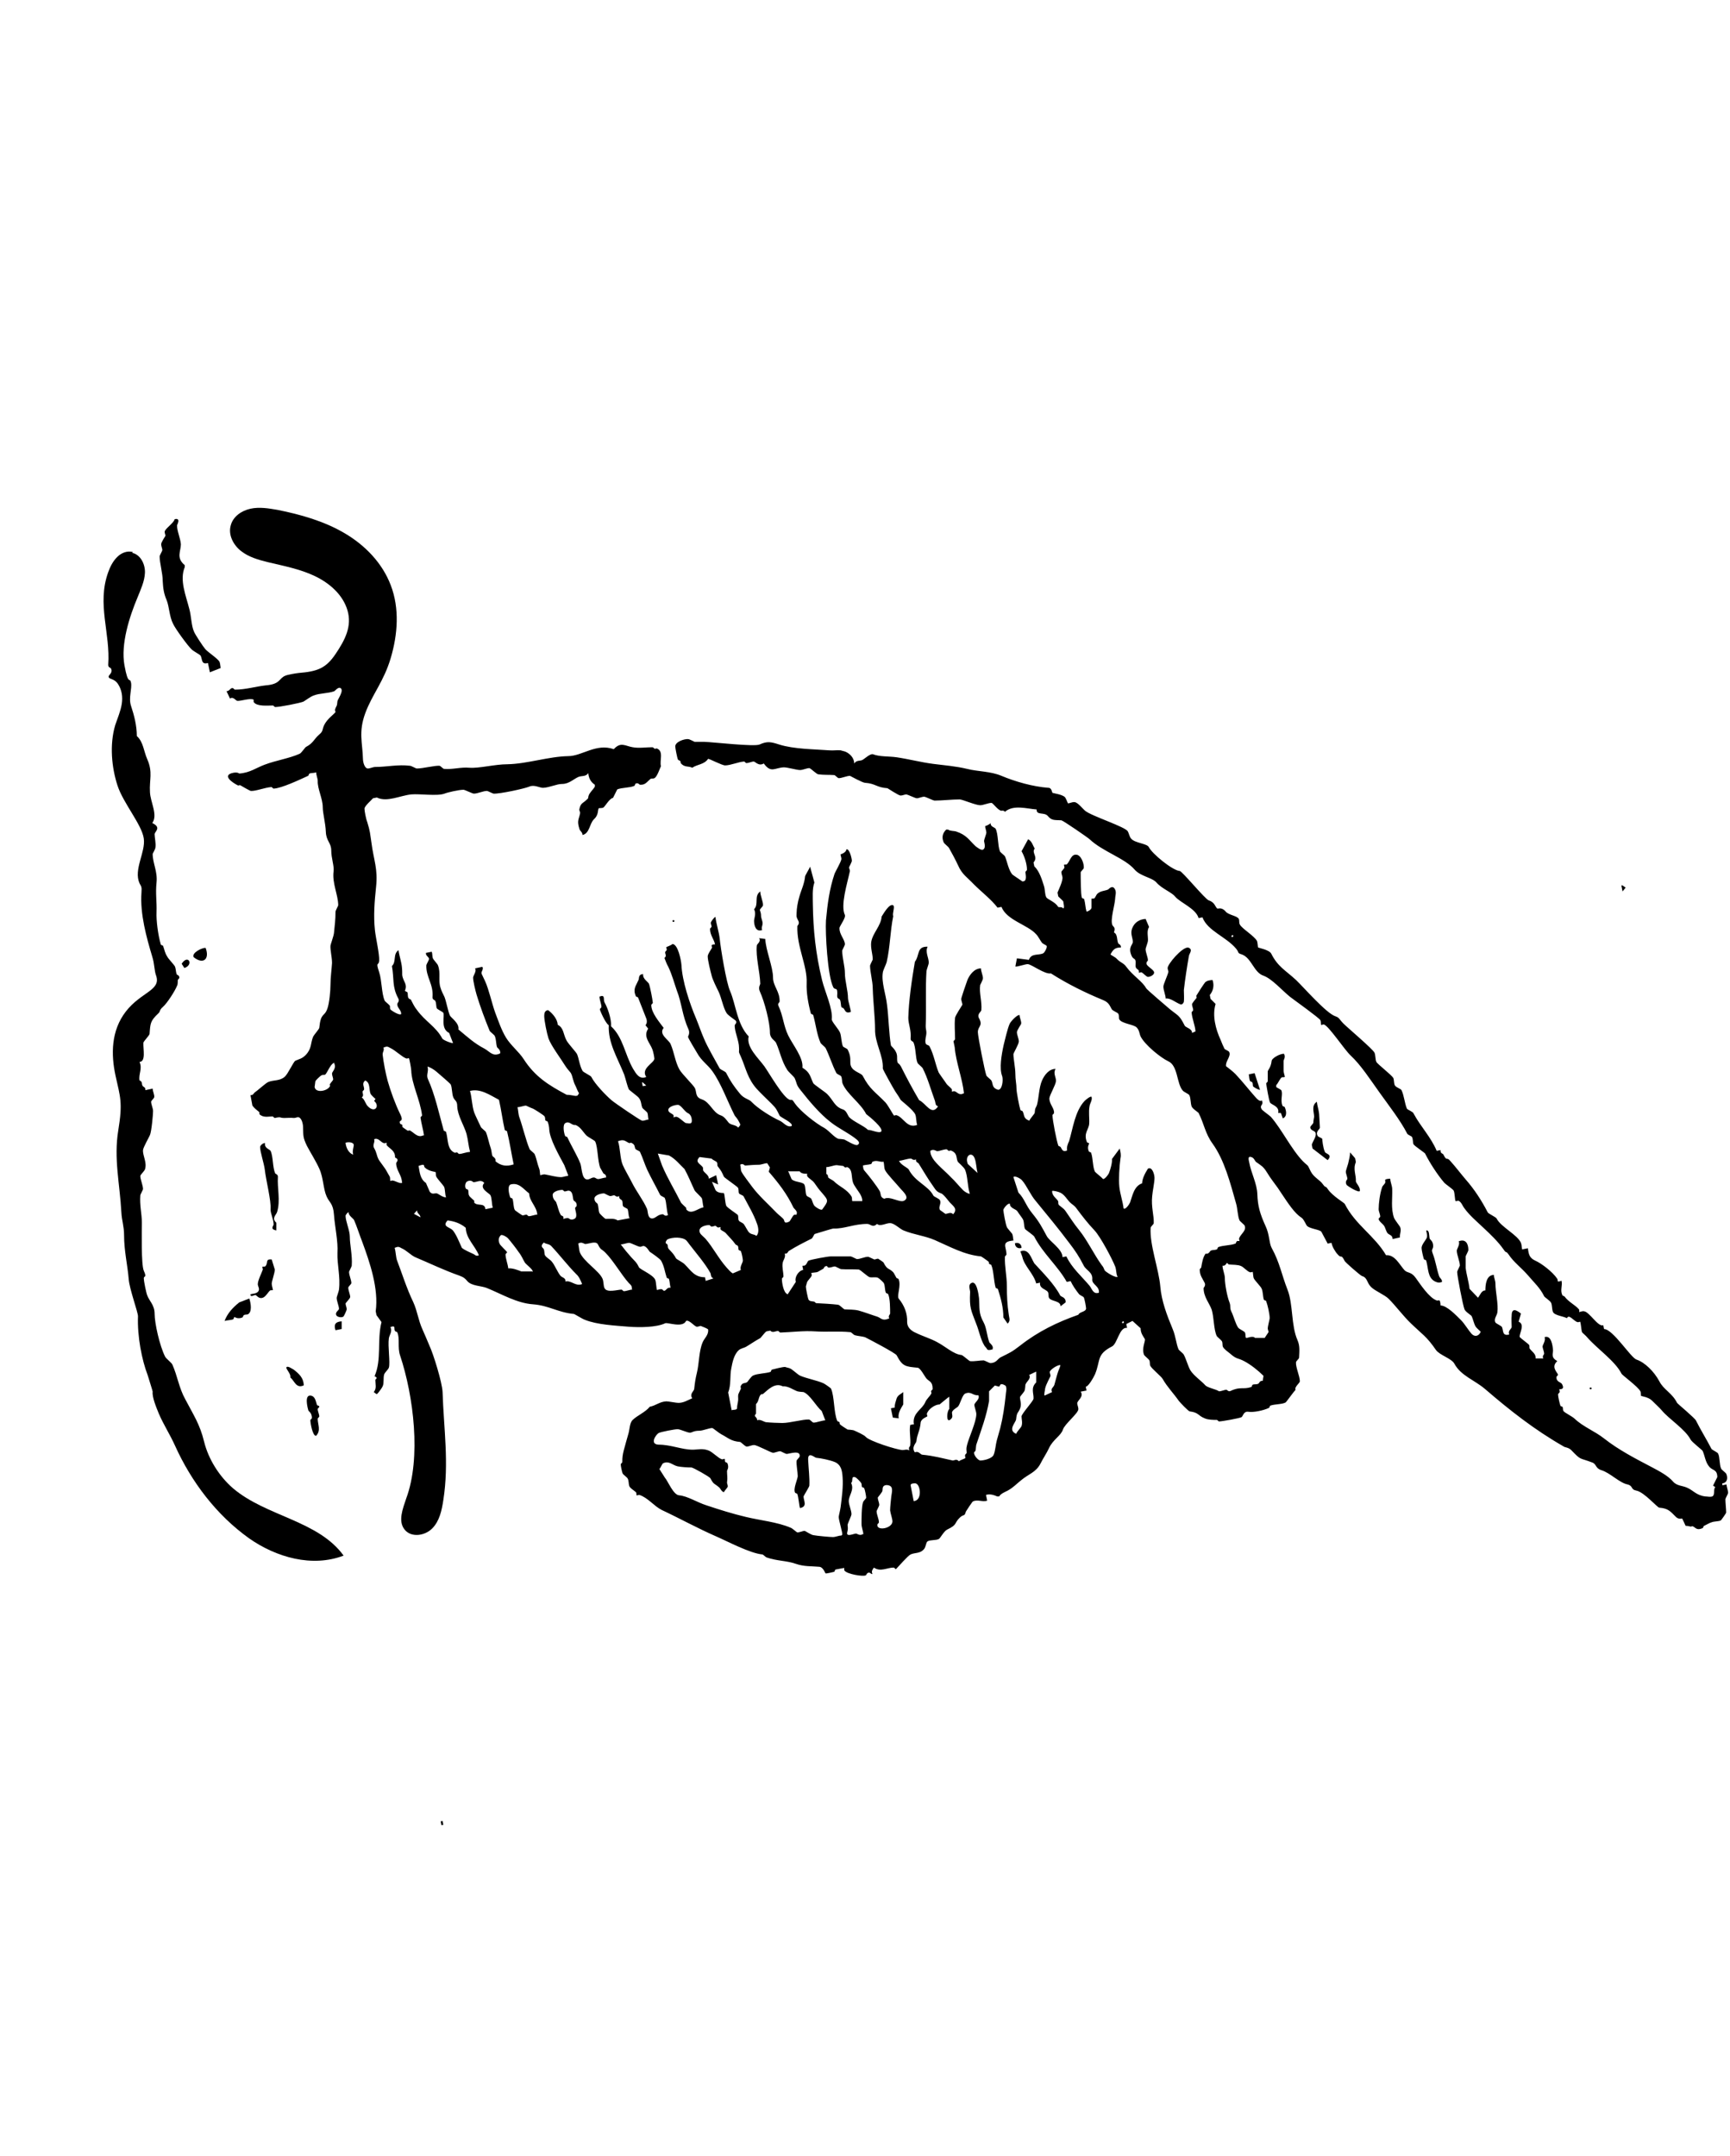 <?xml version="1.0" encoding="UTF-8"?>
<svg id="Layer_2" xmlns="http://www.w3.org/2000/svg" version="1.1" viewBox="0 0 447.6 557.7">
  <!-- Generator: Adobe Illustrator 29.2.1, SVG Export Plug-In . SVG Version: 2.1.0 Build 116)  -->
  <g id="Layer_2-2">
    <g id="zYxrlZ.tif">
      <g>
        <path d="M246.7,269.4c0-.2.4-.4.4-.6,0-2-.2-3.6,0-5.5,0-.5,1.8-3.2,1.9-3.4,0-.4-.3-1-.3-1.5,0-.3,1.4-4.4,1.6-4.9.6-1.4,1.8-3,3.5-3,0,.9.6,1.9.5,2.7,0,.2-.6,1.4-.7,1.6-.3,2,.5,4.3.3,6.5,0,.4-1.2,1-.6,2.1,1.1,2-.3,2-.3,3.6,0,1.1,1.8,10.2,2.2,11.2,0,.2,1.2,1.1,1.3,1.3.5,1,.1,1.9,1.7,2.4,1.1.1,1.4-2.5,1.1-3.5-.8-2-.2-5.5.4-8.2.3-1.2,1-4.2,1.5-5.3.2-.6,2.1-2.6,2.6-2.3,0,.7.5,1.6.4,2.2,0,.2-1.1,1.7-1.1,2.2,0,.7.5,1.7.5,2.4s-1.4,3-1.4,3.3c0,1.2.5,3.6.5,5,0,1.7.3,2.7.3,4,0,.8.7,4.5,1,5.4,0,.2.5.2.6.4.5,1,.1,1.8,1.7,2.4.2-.5,1.3-1.7,1.4-2,.1-1.5.3-1.2.6-2.1.5-1.9.5-4.5,1.3-6.3.6-1.4,1.8-3,3.5-3-.7,1.2.2,2.2.1,3.2s-1.6,3.5-1.7,4.4c0,1.6,1.3,2.5,1.2,3.8,0,.2-.4.4-.4.6,0,1.2,1.1,6.8,1.5,7.8,0,.2.4.2.6.4.4.6.5,1.4,1.7.9-.2-.8.2-1.8.5-2.4,1-3.3,1.5-7.7,4-10.4.3-.3,1.5-1.3,1.8-1.1.3.8-.4,1.7-.5,2.4-.3,1.6,0,3.1-.1,4.6s-1.5,2.4-.6,4.7c0,.2.5.2.6.4,0,.1-.6.9-.1,2,0,.2.5.2.6.4.5,1.4.4,3.8,1,4.9,0,.1,1.8,1.5,2.1,1.9.5,0,1.3-1.1,1.5-1.5.4-1,.9-2.8.8-3.7l2-2.7c.2.9.4,1.6.2,2.5-.3,2.1-.5,5.5-.3,7.4s.9,3.8,1.1,5.6c.5.4,1.5-1.1,1.7-1.6.6-1.7,1-4.2,3.1-4.9,0-1.2.8-2.7,1.5-3.8,1.1-.6,1.7,1.5,1.7,2.4,0,1.2-.5,3.4-.6,4.7-.3,2.8.5,5.1.4,7,0,.3-.8.9-.8,1.2-.3,4.4,2.1,10.6,2.5,15.2.3,3.7,1.7,7.4,3.2,11,.8,1.9.9,3.8,1.5,5.2,0,.2,1.1,1,1.3,1.3.7,1.2,1.1,3,1.8,4.2.9,1.4,2.7,2.6,3.8,3.8.6.7,2.7,1,3.6,1.6.6,0,1.4-.4,1.9-.4.2,0,.5.6,1.1.3,2.5-1.2,3.2-.3,5.3-1,.2,0,.2-.5.4-.6.4-.2,1.1,0,1.5-.3.2-.1.3-.8,1.1-.7l.2-1.3c-1.4-1.4-3.3-2.9-5-3.8s-1.9-.4-3.7-2c-.5-.4-1.5-1.1-1.8-1.7-.2-.4,0-1.1-.3-1.5-.1-.2-1.2-1.1-1.3-1.3-.8-1.7-.7-4.8-1.3-6.8-.6-1.7-2.1-3.3-2.1-5.6,0-.1.7-.7.2-1.5-.5-1-1.2-1.8-1.2-3.3,0-.2.4-.4.4-.6.2-1.2.4-2.5,1.1-3.5.9.2,1.1-.7,1.4-.8.4-.2,1-.1,1.5-.3.2,0,.2-.5.4-.6,1.3-.5,3.1-.4,4.4-.9.2,0,.2-.5.4-.6.2-.2.7,0,.7-.1,0-.1-.2-.5-.1-.7.4-1.1,2-2,1.4-3.3-.1-.2-1.2-1.1-1.3-1.3-.5-1.1-.5-3.1-.9-4.4-1.5-5.3-3-11.2-6.1-15.5-1.9-2.6-2.2-5.2-3.6-7.9,0-.1-1.6-1.1-1.8-1.7-.3-.8-.2-2.2-.6-2.9-.1-.3-1.4-.8-1.7-1.2-1.6-1.8-1.2-6.5-3.8-7.6-1.9-.9-6-4.2-7.1-6.4-.3-.6-.3-1.6-1-2.3-.7-.8-3.9-1-4.5-2.1-.2-.4,0-1.1-.3-1.5-.2-.3-1.6-.8-1.7-1.2-.6-1.1-.8-1.7-2.2-2.3-4.6-1.9-9.1-4.1-13.5-6.9-1.6.3-4.9-2.3-6-2.4-.7,0-2.9.8-3.2.6l.4-2.1,3.1.4c.6-1.8,2.5-1.1,3.7-1.7.3-.1,1.1-1.5.9-1.9-.1-.2-.9-.5-1.2-.8-.4-.5-1-1.7-1.5-2.2-2.2-2.5-7.6-3.6-9-7.1l-1,.2c-1.7-2.2-4.1-4-6.2-6.1-1.6-1.7-3-2.5-4-4.8-.7-1.5-1.5-3-2.4-4.6-.1-.2-1.2-1.1-1.3-1.3-.6-1.3-.4-2.4.6-3.4h.5c.5.4,1.5.3,2.1.5,2.7.9,3.3,2.2,5,3.8.4.3,1.4,1.1,1.9.9.9-.5.3-1.8.3-2.3,0-.3.6-1.8.6-2.1,0-.5-.4-1.5-.3-1.7,0,0,1-.3,1.4-.8-.1,1,1.1,1.1,1.3,1.5.7,1.4.5,4.3,1.1,5.8,0,.2,1.2,1.1,1.3,1.3.6,1.4.9,3.5,1.9,4.7.2.2,2.5,1.7,2.6,1.8,1.4.1.8-1.9.8-2.4,0-.2.4-.4.4-.6,0-1.6-.7-3.6-1.4-4.8l1.7-3.1c1,.5,1.2,1.6,1.7,2.4-.9,1.2,1,2.1-.3,3.6l.2,1c1.3,1.2,2,3.5,2.5,5.1.3.9.2,2.2.6,2.9.2.5,2.3,1.2,3,2.4.2.4.9-.1,1.4.5.4-.2,0-1.4,0-1.8,0-.1-1-1-1.3-1.3l-.2-1c.5-1.2,1.2-2.6,1.3-3.8,0-.4-.3-1-.3-1.5,0-.3.7-.8.8-1.2,0-.3-.2-.6-.1-.7s.5,0,.7-.1c.8-.7,1.1-2.7,2.5-2.5,1.2.1,2,2.3,1.9,3.4,0,.3-.8.9-.8,1.2,0,1.1,0,5.7.3,6.5,0,.2.5.2.6.4.3,1,.3,2.2.6,3.2.5,0,1.3-.6,1.3-1s0-2.1,0-2.3c0-.1.5,0,.7-.1.3-.2.5-.9.8-1.2.9-.8,1.9-.7,2.8-1.1.1,0,1.1-1.4,1.8,0,.4.8,0,1.7,0,2.5-.1,1.6-1.3,5.4-.7,6.7.2.5.9.5.4,1.9,1,.5.7,1.9,1.1,2.8,0,.2.8.3.7,1.1-1.5,0-2,.5-2.7,1.8.5.4,1.3.7,1.7,1.2,1,1,1.7,1,2.4,2,1.6,2.2,4.3,3.9,5.1,5.5.2.4,5.3,4.7,6.1,5.4,2.2,1.8,2.5,1.5,3.9,4.3.2.5,2,.8,1.9,1.9l.9-.4c-.1-1.6-.9-3.3-1-4.9,0-.2.4-.4.4-.6,0-.5-.3-1-.3-1.5,0-.3.9-1.3,1.2-1.7,0-.1-.1-.4-.1-.5.4-.7,1.9-3,2.3-3.5.6-.5,1.2-.5,1.9-.6.5,1.4.2,2.8-.7,3.9l.2,1,1.3,1.3c-.9,3,0,6.5,1.3,9.3.3.8.7,1.7,1,2.3.1.2,1,.5,1.2.8.6,1.1-1,2.4-.8,3.7.8.6,1.8,1.4,2.4,2,1.9,2,3.5,4.1,5.2,6,1.3,1.5,1.5.8,1.7.9,0,0,.2.6.1.7,0,.4-.7.7-.2,1.5.1.3,2,1.6,2.4,2,2.8,3.2,5.3,8.4,8.3,11.5,1.5,1.5,1,.5,2,2.6.8,1.6,2.4,2.2,3.2,3.4.8,1.1.5.1,1.3,1.3,1.2,1.7,4.1,3.4,4.3,3.7,2.8,5.5,7.7,8.2,10.7,13.3,2.3-.2,3.5,2.5,4.8,3.9.8.8,1.7.3,2.9,2,1.1,1.5,3.4,5.1,5.4,5.8.5.2.9-.7,1,1.3,1.6,0,4,2.5,5.3,3.8.9.9,1.9,2.6,2.7,3.5s1.9.7,2.4-.5c-.3-.3-1.1-1-1.3-1.3-.5-.8-.7-2.1-1.1-2.8,0-.1-1.6-1.1-1.8-1.7-.4-.9-1.9-8.7-1.9-9.7,0-.2.7-1.5.7-1.6,0-1.1-.8-2.8-.8-3.9,0-.4.9-1.6.5-2.4,1.8-.7,2.5.6,2.5,2.3,0,.2-.7,1.5-.7,1.6,0,.6,0,2.6,0,3,.2,1.7.8,3.6,1,5.4l2.2,2.3c.6-.8.9-1.9,1.9-1.9,0-1.4.2-4,2.2-4,0,.7.4,1.5.4,2.2,0,2.2.8,5.4.5,7.5-.1.8-1,1.7-.5,2.6.2.3,1.6.9,1.7,1.2.4.9,0,2.4,1.9,1.9-.5-.9.6-1.5.6-1.9,0-.8-.1-2.1,0-3,0-2.1,1.3-1.4,2.4-.5l-.6,2.1c1.8.7,0,3.3.3,4,.4.4,2.3,1.8,2.4,2,.2.3,0,.8.2,1,.6.8,1.6,1.3,1.5,2.5h2c-.4-.6.2-1,.2-1.2,0-.6-.4-1.4-.4-1.9,0-.4.9-1.6.5-2.4,1.7-.6,2.1,2,2.2,3.4,0,1-.6,1.8,1.1,2.8-1.7,1.5,0,2.9.2,3.5,0,.2-.4.4-.4.6-.1,1.3,1.1,1.3,1.4,1.8.9,1.6-.6,1.3-.7,1.4,0,.1.2.5.1.7,0,.2-.4.4-.4.6,0,.6.4,2.3.6,2.9,0,.2.5.2.6.4.1.3,0,.7.2,1,.2.4,2.3,1.4,2.9,2,2.2,2.1,5.2,3.2,7.6,5.1,3.8,3,8.3,5.3,12.3,7.4,2.1,1.1,4.3,2.3,5.5,3.7,1,1.2,2.5,1.1,3.6,1.6,1.7.7,2.4,2,4.8,2.3.6,0,1.2.2,1.8,0,.8-.4.2-1.9.8-2.4l-.6-.4,1.1-2.2c0-2-1.2-1.7-2-2.6-1.1-1.2-1.2-2.9-1.8-4.2-.1-.2-2.8-2.3-3.1-2.9-1.4-2.7-5.6-5.3-7.5-7.6-.5-.6-1.6-1.6-2.5-2.5s-2.6-1.1-2.8-1.2c-.1,0,0-.9-.2-1.2-.7-1.3-4.8-4.2-4.9-4.6-1.7-3.3-6.3-6.4-8.9-9.4-.2-.3-1.2-1.1-1.3-1.3-.2-.6-.3-2.5-.5-2.7-.1,0-.5.2-.7.1-1-.3-2.2-2.2-2.7-1-.8-.5-3.2-.7-3.6-1.6-.3-.6-.2-1.8-.5-2.4-.2-.5-1.8-1.5-1.8-1.7-1.1-2.2-2.4-3.3-4.1-5.3s-3.8-3.5-5.1-5.5c-.8-1.1-.5-.1-1.3-1.3-1.4-2-3.3-3.8-5.1-5.5s-3.7-3.3-5-5.1c-.5-.6-.8-1.7-1.6-2-.2,0-.6.2-.7.1-.2-.1-.2-2.1-.5-2.7-.1-.3-2-1.6-2.4-2-1.8-2.1-3.8-5.2-5-7.6-.1-.2-2.8-2-3-2.4-.2-.5-.1-1.4-.4-1.9-.1-.2-1-.5-1.2-.8-1.8-3.5-4.7-7.2-7.2-10.7-2.3-3.2-4.8-7.1-7.5-9.6-1.6-1.5-5.6-7.6-6.9-8-.3,0-.6.2-.7.1-.1,0,0-.9-.2-1.2-.2-.5-6.6-5.1-7.8-6-2-1.6-4.7-4.7-6.9-5.5-2.5-.8-3.1-4.6-5.6-5.5-1.3-.4-.6-.4-1.5-1.5-2.6-3.1-7.4-4.6-8.7-8.1l-1,.2c-.7-2.5-4.8-4-6.1-5.6-.9-1.1-3.4-2-4.8-3.6-1.1-1.3-4.2-1.6-5.7-3.4-2.5-2.9-8.2-4.6-11.6-7.8-.4-.4-6.8-4.8-7.3-4.9-1.8-.1-2.5.1-3.5-1.1-.9-1.1-3-.1-2.9-1.7-2.6-.2-6-1.3-8.2.6-.4-.5-.9-.2-1.1-.3-1-.4-2-2-2.4-2-.8,0-2.1.6-2.9.6-1.2,0-4.6-1.5-5.3-1.5-2,0-4.6.3-6.5.3-.4,0-2.3-1-2.7-1-.6,0-1.4.4-1.9.4-.4,0-2.2-.9-2.7-1-.4,0-1,.3-1.5.3-.5,0-3.2-1.8-3.4-1.9-2.9-.2-3-1.2-5.8-1.4-.6,0-3.7-1.7-3.9-1.8-.8,0-2.1.6-2.9.6-.3,0-.9-.8-1.2-.8-1.3-.1-2.8,0-4.1-.2-.4,0-1.9-1.5-2.3-1.6-.7,0-1.7.5-2.4.5-.9,0-3.2-.7-4.2-.7-2.4.1-3.3,1.6-5.2-1-1.3.8-2.2-.5-2.6-.5-.5,0-1.3.4-1.9.4-.2,0-.4-.4-.6-.4-1.5.1-3.5,1-4.9,1-.8,0-4-1.7-4.4-1.7-1,1.5-2.8,1.4-4.1,2.3-1-.5-2,0-3-1.2,0,0,0-.4-.1-.5-.1-.2-.5-.2-.6-.4-.2-.4-.7-3-.7-3.4,0-1.2,2.3-2,3.4-1.9.2,0,1.4.6,1.6.7.6,0,1.8,0,2.5,0,2.5.1,12.9,1.3,14.3.7,2-.9,2.9-.7,5.1,0,3.8,1.2,9,1.2,12.9,1.5,1.3.1,1.9-.1,3,0,0,0,1,.3,1.1.3,1.3.5,2.4,1.7,2.4,3.1.6-.9,1.5-.6,2.1-.9s1.9-1.6,2.7-1.5c1.8.7,4.1.5,6.2.8,3.3.5,6.3,1.3,9.4,1.7s5.9.6,8.8,1.3c2.7.7,6.1.6,8.9,1.8,3.6,1.5,8.1,2.8,12.2,3.1.8,0,.9,1.3,1,1.3.2.1,2.5.4,3.2,1.1.3.3.7,1.5.8,1.6.2.1,1.2-.4,1.7-.3.8,0,2.3,1.9,2.7,2.2,1.6,1.4,10.6,4.2,11.1,5.4.3.5.4,1.4.9,1.9,1,1.1,4,1.2,4.5,2.1.9,1.8,6.2,6.1,8,6.2.6,0,6.5,7.2,7.5,7.6,1.6.5,1.7,1.7,2.2,2.1.2.2,1.1-.5,2.2.8.7.9,3,1.1,3.4,1.9.2.4,0,1.1.3,1.5.5,1,3.7,2.9,4.4,4.2.2.4.2,1.6.3,1.7s2.9.6,3.4,1.6c1.7,3.4,3.7,4.3,6.4,6.8,2,1.9,7.8,8.6,10.2,9.4,1,.3,1,.8,2.1,1.9s7.6,6.6,8,7.5c.3.6.2,1.8.5,2.4.3.6,4,3.4,4.4,4.2.2.5.1,1.4.4,1.9s1.6.9,1.7,1.2c.7,1.5.8,3.4,1.4,4.8.2.3,1.6.8,1.7,1.2,1.8,3.4,4.5,6.1,6,9.7l1-.2c-.1.9.6.9.7,1.1,1,2,.8.5,1.8,1.7,1.2,1.3,2.8,3.4,4,4.8,2.2,2.5,4.1,5.4,5.7,8.5.2.4,2.1,1.2,2.3,1.6,1.1,2.2,5.4,4.2,6.3,6.3.2.5.2,1.2.3,1.7l1.5-.3c.2,1.6.4,2.5,1.9,3.2,1.6.7,4.5,2.9,5.7,4.7.3.5-.3,1,1.1.5.3,1.3-.4,2.4.2,3.7,0,.2.4.2.6.4,1,1.4,2.8,2.2,3.7,3.3.2.2,0,.7.1.7.1,0,.8-.3,1.2-.2,1.4.1,3.7,4.2,5,3.6l.2,1c2.3,0,6.9,7.4,8.4,7.9,2.1.7,4.5,3,5.9,5.6,1.1,2.2,3.3,3,4.6,5.6.2.3,4.7,4,4.9,4.6,1.2,2.4,2.7,4.8,4,7.3.2.3,1.6.9,1.7,1.2.5.9.3,2.9.8,3.9,0,.2,1.2,1.1,1.3,1.3.5,1.1.3,2.4-1,2.5v.5c.1,0,1.1-.2,1.1-.2,0,.7.4,1.5.4,2.2,0,.2-.7,1.4-.7,1.6,0,.9.2,2.6.2,3.5,0,.1-1.3,2-1.4,2-.6.3-1.7.2-2.4.5-.2,0-1.3.6-1.9.9-.2,0-.2.5-.4.6-1.6.7-1.8-.2-2.6-.5-.1,0-.4.1-.5.1-.7-.2-1.2-.2-1.3-.2,0,0-.8-1.8-.9-1.9,0,0-.9.3-1.6-.4-1.5-1.5-2-2.2-4.3-2.4-.5,0-3.9-4-5.9-4.4-1.6-.3-.8-1.2-2.3-1.6-2.1-.4-4.5-3-6.8-3.7-1.6-.5-1.2-1.6-2.4-2-3.4-1.3-2.7-.4-5.4-3.2-.7-.7-1.7-.7-1.9-.9-7.7-4.4-14-9.4-20.4-14.9-2.7-2.3-6.2-3.4-7.9-6.5-.7-1.4-3.8-2.2-4.8-3.6-2.4-3.5-3.5-4-6.4-6.8-2.1-2-3.9-4.5-5.8-6.4-1.1-1.1-3.5-2-4.6-3.1s-.9-2.4-2.3-2.8c-.4-.1-4.4-3.6-4.5-3.9-1-2-.8-.5-1.8-1.7-.6-.6-1.5-2.1-1.6-3l-1,.2c-.5-1-1.1-2-1.6-3-.3-.7-3.4-.8-3.9-1.8-1.3-2.5-1-1.4-2.6-3s-3.5-4.7-4.8-6.6c-1-1.4-1.9-2.5-2.8-4-1-1.6-1.4-1.7-2.8-2.7-.4-.3-.5-1.1-1.3-1.3-1-.3-.6.9-.5,1.4.5,2.8,2,5.4,2.1,8.2.1,3.1.7,5.1,2.1,8.2,1.1,2.3.9,4.4,1.6,5.7,2.1,3.8,2.6,7,4.1,10.8s.9,9.3,2.6,13.1c.6,1.4.5,2.6.4,4.5,0,.3-.8.9-.8,1.2-.1,1.3,1,3.6,1,4.9,0,.5-1.5,1.5-1.1,2.2-.5.5-2.4,3.2-2.6,3.3-.9.5-2.8.4-3.9.8-.2,0-.2.5-.4.6-1.5.7-4,1.2-5.3,1s-1.4,1.2-1.8,1.4c-.6.3-5.1,1.1-5.8,1.1-.2,0-.4-.4-.6-.4-.9,0-2.2,0-3.1-.4-1.8-.7-1.5-1.5-3.9-1.8-.3,0-2.5-2.3-2.8-2.7-1.4-2-3-3.6-4.2-5.7-.3-.6-2.8-2.6-3.2-3.4-.2-.4,0-1.1-.3-1.5-.1-.2-1.2-1.1-1.3-1.3-.7-1.7.4-3.6.2-4.1-.4-.7-1.1-1.5-1.1-2.8l-2.1-1.9-1.6.8.2,1c-2-.3-2.5,4.1-3.9,4.8-4.1,2.1-2.9,3.6-4.4,7.2-.4.9-1.8,3.3-2.4,3.2l.2,1-1.5.3c.9,1.3-.9,2.3-.9,3,0,.4.3,1,.3,1.5,0,1.1-3.5,3.8-4,5.3-.5,1.6-2.6,2.6-3.6,4.8-.6,1.3-1.5,2.6-2.2,4-1.2,2.3-3.1,2.7-5,4.3-1.4,1.1-1.9,1.8-3.5,2.7-.8.4-1.8.8-2.2,1.5h-.5c-.9-.4-1.9-.7-2.9-.4l.3,1.5c-1.2.4-2.5-.4-3.7.2-.1,0-1.7,2.4-1.8,2.6-.4,1.4-.5.6-1.5,1.5-1.7,1.6-.5,1.8-3.4,3.2-.8.4-1.8,2.3-2.1,2.4-.7.4-2.2.2-2.9.6-.5.3-.4,1.6-1.1,2.2-1,1-2.2.7-3.3,1.2-.7.3-3.1,3.1-3.8,3.8-.2,0-.4-.4-.6-.4-1.7,0-3.4,1.2-5.1,0-.4.6-.7.9-.4,1.6-.1.3-.6-.3-.8-.3-.7,0-.7.6-.9.7-.7.4-4.8-.3-5.5-1.2-.2-.2,0-.7-.1-.7,0,0-1.8.3-2.2.4-.2,0-.2.5-.4.6-.4.1-2.1.5-2.2.4-.1,0-.6-1.6-1.6-1.7-2.1-.2-3.9,0-6.2-.8s-4.8-.7-7.4-1.6c-.4-.1-.9-.8-1.2-.8-3.2-.3-9-3.4-12-4.7-4.8-2.1-9.3-4.6-14-6.8-2-1-3.6-3.2-5.8-3.9-.3,0-.6.2-.7.1s0-.5-.1-.7c-.3-.4-1.6-1.1-1.8-1.7s-.1-1.4-.4-1.9c0-.2-1.2-1.1-1.3-1.3-.2-.5-.5-1.9-.5-2.4,0-.2.4-.4.4-.6,0-1.3.1-1.9.4-3.1.4-1.5.8-2.9,1.2-4.3.3-1,.3-2.8,1.1-3.5,1.1-1.1,3.3-2,4.4-3.4,1.6-.3,2.5-1.3,4.3-1.4.5,0,2.6.4,3.1.4,1.4,0,2.4-.7,3.6-1.2-.8-1.1.5-1.9.5-2.4.2-1.8.3-2.5.7-4.2.6-2.4.5-5.6,1.5-7.9.4-1,1.6-1.9,1.4-3.3-.1-.2-1.6-.8-1.9-.9-.3,0-.6.2-1,.2-.6,0-2-1.9-2.8-1.5-.9,1.9-4.8.3-5.4.6-2.3,1.1-6.7,1.1-9.4.9-3.5-.3-8.2-.5-11.4-1.8-.6-.2-2.5-1.4-2.8-1.5-4.2-.4-6.5-2.2-10.6-2.5-4.2-.3-8-2.6-11.9-4.2-1.4-.6-4-.5-5.1-1.8-.5-.6-.9-1-2-1.4-4-1.4-7.7-3.2-11.5-4.8-1.1-.5-2.3-1.8-3.5-2.3-.7-.4-.9-.5-1.8-.1.3,1,.3,2.3.6,3.2,1.2,3.1,2.5,7.3,4.2,10.8,1.1,2.4,1.3,4.7,2.4,7.1.6,1.3,1.2,2.8,1.8,4.2,1,2.1,3.3,9.5,3.4,12,.3,9.5,1.7,18.3.2,27.9-.4,2.7-1,5.5-2.9,7.4s-5.4,2.4-7.1.3c-1.8-2.2-.5-5.4.4-8.1,3.9-10.5,1.9-26.5-1.6-37-.7-2.1,0-4.3-.7-5.9,0-.2-.5-.2-.6-.4-.4-.6.3-1.6-1.2-1,.6,1.1-.3,2.1-.4,2.9-.3,2.1.4,6.3,0,7.6-.2.5-1,1.2-1.2,1.7-.3.9,0,2.3-.4,3.1-.1.3-.7,1.1-1,1.5-.7.8-.4.6-1.3,0,.8-1,.4-2,.4-3.1,0-.3.9-.5-.2-1,1.9-4.3.6-9.3,1.8-14l-1.3-1.8-.2-1c.8-5.8-1.5-12.6-3.5-18-.7-1.8-1.4-4-2.1-5.6-.2-.4-1.5-1.2-1.4-2-.2-.1-.8.7-.8.9,0,1.4,1.1,3.8,1.1,5.4,0,2.1.7,4.9.5,7.5,0,.2-.7,1.5-.7,1.6,0,.9.6,2.1.6,2.9,0,.3-.8.9-.8,1.2,0,.7.5,1.8.5,2.4,0,.4-1.1,1.4-1.2,1.7,0,.4.3,1,.3,1.5,0,.2-.7,1.8-.9,1.9-.5.3-1.6.1-1.8-.4-.4-.7.7-1.3.7-1.6,0-.8-.6-2-.6-2.9,0-.2.6-1.8.6-2.1.4-3.4-.5-6.4-.4-9.5.2-3-.7-6.9-.9-9.9-.2-2.9-1.2-3.1-1.9-4.7-.9-2-.8-4.8-1.9-7.2-.9-2-2.2-4-3.2-5.9-1.1-2.3-.9-2.6-1-4.9,0-.8-.4-2.5-1.3-2.5-.3,0-.7.2-1,.2-1.2-.1-1.5,0-2.5,0-1.4,0-.7-.4-2.5,0-.2,0-.4-.4-.6-.4-1.1,0-2.4.4-3.4-.6,0-.1,0-.4,0-.5-.6-.5-1.3-1-1.8-1.7l-.5-2.7c.8,0,.8-.5,1.1-.7,1-.7,2.8-2.4,3.5-2.7,1.4-.6,3-.2,4.3-1.4.8-.7,2.2-3.8,2.7-4.1,1.1-.5,1.7-.5,2.7-1.5,1.6-1.7,1.2-3,1.9-4.7.3-.6,1.5-1.9,1.6-2.3.4-4.1,1.3-2.7,2.1-5,.5-1.4.8-4.5.8-6.2,0-1.8.3-3.9.4-5.6,0-1.5-.5-3.4-.4-4.5,0-.2.8-2.4.9-3.2.2-2.2.4-3.3.4-5.6,0-.2.7-1.5.7-1.6,0-2.7-1.6-5.7-1.2-8.8.2-1.3-.6-3.4-.6-5.4s-1.3-2.4-1.4-4.8-.8-4.8-.8-6.4c0-2.2-1.4-4.8-1.3-6.8,0-.6-.4-1.5-.4-2.2-.5.2-1.2.1-1.7.3-.2,0-.2.5-.4.6-2.2,1-6.8,3.2-8.9,3.3-.2,0-.4-.4-.6-.4-1.6.1-4.1,1.1-5.3,1-.2,0-2.3-1.2-2.8-1.5-.1,0-.4.1-.5.1-1.6-.8-4.3-2.7-1.2-3.3,1.1-.2,1.5.2,1.5.2,2.8-.2,4.4-1.5,6.6-2.3,2.9-1.1,6.3-1.6,9-2.8.5-.2,1.5-1.8,1.7-1.8,1.9-1,2-2,3.4-3.2,1.1-.9.7-1.3,1.3-2.5.8-1.6,2.5-2.7,2.9-3.3,0-.1-.2-.5-.1-.7.3-1,.5-.6.6-2.1,0-.4,1.8-2.8.8-3.4-.6-.4-1.5.8-1.6.8-1.6.6-3.8.5-5.3,1.1-.9.3-2,1.2-2.7,1.6-1,.4-6.1,1.4-7.3,1.4-.2,0-.4-.4-.6-.4-1.3,0-4,.3-4.9-.8-.2-.2,0-.7-.1-.7-.8-.5-3.3.4-4.2.3-.4,0-1-1.2-1.9-.6l-.9-1.9c.8,0,1-.9,1.6-.8.2,0,.4.4.6.4,2.7,0,5.3-.8,7.9-1.1,3.9-.3,3.4-1.8,5.1-2.5.7-.3,2.6-.6,3.4-.7,4.9-.4,7.1-1.2,9.6-4.9s4.3-7.2,3.1-11.3c-1.2-4.1-4.7-7.1-8.5-8.9s-8-2.6-12.2-3.6c-2.4-.6-4.9-1.3-6.9-2.9s-3.3-4.2-2.6-6.6c.6-2.3,2.8-3.8,5.1-4.3s4.7-.1,7,.3c6,1.2,12,2.9,17.3,6s9.8,7.7,12,13.5c2.3,6,1.8,12.7,0,18.8s-4.8,9.4-6.6,14.3-.7,7.7-.6,11.8c0,.8.4,2.5,1.3,2.5.5,0,1.3-.4,1.9-.4,3,0,5.9-.7,9-.3.3,0,1.5.7,1.7.7,1.7,0,4.6-.8,5.9-.7.3,0,.9.8,1.2.8,2.2.2,4.3-.5,6.5-.3,2.6.2,6.6-.9,9.9-.9,5.1-.1,10.6-2,15.7-2.1,3.6,0,7.2-3.4,11.8-1.8,1.8-2,3-.8,4.9-.5,1.6.3,3.4,0,5.1,0,.2,0,.4.3.6.4.2,0,.4-.1.5-.1,1.9.7.7,3.1,1.1,4.6-.3.6-1,2.8-1.7,3.1-.3.2-.8,0-1,.2-.9.7-1.3,1.6-2.7,1.5-.2,0-.5-.6-1.1-.3-.2,0-.2.5-.4.6-1.1.5-3.1.4-4.4.9l-1.1,2.2c-.9.1-2.1,2.3-2.5,2.5-.3.2-1.1.1-1.2.2-.3.5,0,1.7-1.2,2.8s-1.1,3.7-3,4.1c0-.8-.6-.9-.8-1.6-.7-2.2-.1-2.4.2-4.1,0-.3-.3-.7-.2-1,.3-1.3.6-1.4,1.4-2,1.3-1.1.7-.7,1-1.5.2-.7,1.2-1.6,1.6-2.3v-.5c-1.1-.7-1.6-1.8-1.7-3-.7,1-1.7.6-2.6,1-1.3.6-2.4,1.8-4.2,1.8-1.4,0-3.1.9-4.9,1-.9,0-2.3-.9-3.6-.3-1.2.5-7.6,1.9-9.2,1.8-.2,0-1.5-.7-1.7-.7-1,0-2.4.7-3.4.7-.4,0-2.3-1-2.7-1-1.2,0-4.2.7-4.9,1-1.9.7-6.4,0-8.6.2-2.9.3-6.3,2.1-8.9.8l-1,.2c-.4.5-2.2,2-2.2,2.7,0,.6.4,2.7.7,3.4.8,2.6.7,2.8,1.1,5.4.6,4.6,1.7,6.7,1.2,11.4-.4,3.8-.7,7.5-.3,11.2.2,2,1.2,6.2,1.1,7.9-.1,1.5-1,0,0,3,.7,2.1.6,5.4,1.4,7.3,0,.2,1.1,1,1.3,1.3.2.2,0,.7.2,1s2.4,1.7,2.8,1.2c0-1.1-1.1-1.6-1-2.6,0-.3.7-.7.2-1.5-1.6-3-1-5-1.6-8.3,1.2-1.1.2-3.1,1.7-4.1.2,1.5.8,3.1.9,4.6.2,1.9-.3,1.6.8,3.9.5,1.2-.1,1.9,0,2,0,.2.5.2.6.4.2.4,0,1.1.3,1.5s.5.2.6.4c.6,1.1.8,1.7,1.6,2.7,2.1,2.9,4.9,4.3,6.5,7.3.2.5,2.7,1.4,2.8,1.2l-1-2.6c-2.3-1.1-1.1-4.4-1.5-5.2-.2-.3-1.6-.9-1.7-1.2-.2-.5-.1-1.4-.4-1.9,0-.2-.7-.2-.7-.9.3-3.4-1.7-5.2-1.6-8.3,0-.2.7-1.4.7-1.6,0-.6-.9-.8-.8-1.6l1.5-.3c.2.5.1,1.2.3,1.7,0,.2,1.3,1.6,1.3,1.8.8,2,0,4,.7,5.9.2.7.6,1.5,1,2.3.5,1.3.9,3.7,1.4,4.8.3.6,2.5,2,2.2,3.6,2.4,2,4.1,3.6,6.8,5,1.4.8,2.1,2.1,4,1.2.2-.9-.8-1.5-.8-1.6-.3-.9-.2-2.1-.6-2.9,0-.2-1.2-1.1-1.3-1.3-1.2-2.9-2.5-6.4-3.4-9.4-.3-1-.9-3.5-.9-4.4,0-.5,1-1.7.5-2.4l1.9-.4c.4.7-.4,1.2-.2,1.8.3.6.5,1.1.9,1.9,1,2.2,1.8,5.9,2.6,8.1.8,2.1,1.6,4.5,2.8,6.5,1.3,2.1,3.3,3.6,4.6,5.6,2.9,4.5,6.4,6.7,11.1,9.2.8,0,1.6.2,2.3.3.6,0,.6-.2.9-.7-.4-.6-.6-1.3-.9-1.9-.7-1.3-.7-2.4-1.2-3.3,0-.1-.9-1-1.4-1.8-1.1-1.8-3.8-5.4-4.4-7.2-.4-1.2-1.1-4.6-1.1-5.8,0-.8.2-1.4,1-1.5,1.2.9,2.4,2.3,2.5,3.8,1.6.8,1.4,2.5,2.3,4.1.5.9,2.4,2.9,2.7,3.5.5,1.2.6,2.8,1.4,4.3.2.4,2.1,1.2,2.3,1.6.9,1.8,3.7,4.7,5.2,6,.8.7,7.4,5.2,7.9,5.3s1.2-.3,1.7-.3c-.2-.5-.1-1.2-.3-1.7,0-.2-1.2-1.1-1.3-1.3-.4-.9-.2-1.9-1.1-2.8-.4-.4-2.3-1.8-2.4-2-.4-.8-.8-2.6-1.2-3.8-1.8-4.5-4.2-8.2-4-12.8-.8-.4-2.3-3.8-2.3-4.1,0-.2.4-.4.4-.6,0-.8-.5-1.8-.5-2.7,1.6-.6.9.7,1.3,1.5.8,1.4,1.8,4.2,1.7,6.2,3.1,2.8,3.6,7.4,5.7,11,.8,1.3,1.6,2.8,3.4,2.1-1.5-2.2,2-3.6,2.1-4.7,0-.4-.3-1.9-.5-2.4-.6-1.7-2.5-3.3-1.1-5.4l-.7-.9c.5-.5.4-1.4.1-2-.5-1.3-1.3-3.3-2-5.1,0-.2-.5-.2-.6-.4-.8-1.9,0-2.6.7-4.2.2-.4-.1-1.5,1.2-1.5-.2,1.2,1.3,2,1.5,2.5.3.8.9,3.9,1,4.9,0,.2-.4.4-.4.6,0,2,2.1,4.4,3.2,5.9-1.4,1.7,1.4,3.1,1.8,4.2.9,2,1.2,4.7,2.3,6.6.7,1.2,3.6,4,4,4.8.5,1.1,0,2.3,1.8,2.9,2.1.7,2.8,3.4,4.8,4.1,1,.3,1.6,1.3,2.1,1.9.6.7,1.8.5,2.5,1.3.7-.8.6-.7.2-1.5-.3-.7-.9-1.3-1.1-1.6-1.9-3.7-3.5-8.3-5.8-11.5-1.2-1.7-2.8-2.6-4-4.8-.4-.7-2.2-3.6-2.3-4.1,0-.1.6-.9.1-2-1.6-3.5-1.7-6.7-3-10-.6-1.7-1.2-4-2.2-6.1-.4-.7-.7-1.5-1-2.3.7-.5.1-1.1.2-1.5,0-.2.4-.4.4-.6,0-.3-.2-.6-.1-.7,0,0,1.3-.5,1.6-.8,1.4.1,2.2,4.1,2.3,5.4.2,4.2,2.1,9.9,3.8,13.9.7,1.7,1.3,3.5,2,5.1,1,2.4,2.7,5.2,4.1,7.8.2.3,1.6.8,1.7,1.2,1,2,2.1,3.6,3.6,5.4,1,1.2,2.4,1.4,2.9,2,1.7,1.8,5.3,4,7.3,4.9,1,.4,1.8,1.8,3.1,1.4.6-.8-2.8-2.2-3.1-2.7-.8-1.6-.8-1.8-2.1-3.1s-2.6-2.5-3.8-3.8c-2.4-2.7-2.8-5.3-4.1-8.3-.8-1.7-.4-1-.5-2.4,0-1.8-1.2-4.2-1.1-5.8,0-.2.6-.5.3-1.1-.1-.2-1.9-1.3-2.4-2-.9-1.4-1.3-3.9-2.1-5.6-.5-1-1.6-3.2-1.8-4.2-.3-1.1-1-3.9-1-4.9,0-.6.9-1.8,1.1-2.2.1-.4-.6-.9.8-.9-.3-1.4-1.3-2.4-1.3-4,0-.2.4-.4.4-.6,0-.3-.2-.6-.2-1,0-.2.8-1.4,1.2-1.5.2,1.8.9,3.8,1.1,5.6.2,2.2,1.7,11.5,2.7,13.6,1.5,3.5,1.8,8.6,4.8,11.7-.7,2.8,2.6,5.7,4.1,7.8,1.2,1.7,4.8,8,6.5,8.6.7.2.5-.4,1.4,1,1.5,2.1,5.5,5.2,7.6,6.3,1.3.8,2.5,2.4,3.6,2.8.2,0,1.3.1,1.6.2.6.3,2.7,1.6,3.3,1.4.6-.3.6-.7,0-1.3-2-1.7-4.9-3-7-4.7-2.7-2.1-5.4-5.3-7.6-8.1-1.3-1.6-.9-1.6-1.6-3.2-.2-.4-1.6-1.6-1.9-2.1-1.5-2.3-1.9-4.8-2.9-7-.3-.7-1.6-1.1-1.6-2.7,0-2.6-1.4-8-2.6-10.6-.5-1.1.1-1.8.1-2-.1-3.2-1.2-6.9-.9-9.9,0-.4,1.2-1,.6-1.9l1.6.2c.1,2.9,2,7.2,2,10,0,2.2,1.8,3.6,1.7,6.2,0,.2-.6.5-.3,1.1,1.2,2.5,1.3,5.1,2.5,7.6,1.2,2.5,4,5.8,3.7,8.4,2,1.2,2,2.3,2.8,4,.1.3,3.1,2.3,3.6,2.8,1.6,1.6,1.9,3.3,4.1,4,.9.3,1.2,1.5,1.6,2,1.2,1.2,3.6,2.1,4.9,3.3.7-.1,2.9,1,3.4.4.6-.9-3.1-3.9-3.9-4.5-1.4-2.8-5-5.2-6.1-7.9-.2-.5-.1-1.5-.4-1.9-.1-.2-1-.5-1.2-.8-1.1-2.1-1.8-4.5-2.8-6.5-.1-.2-1.2-1.1-1.3-1.3-1-2.3-1.2-4.7-1.9-7.2,0-.2-.5-.2-.6-.4-.7-2.6-1.2-5.4-1.1-7.9.2-4.5-2.6-9.4-2.4-14.7,0-.2.7-.6.2-1.5-.3-.6-.5-.8-.4-1.9,0-1.1.3-2.9.7-4.2.5-1.8,1.3-3.3,1.5-5.3,0-.2,1.1-2,1.3-2.5l1.1,4.1c-.6,1.7-.4,3.9-.4,5.6.1,6.6.7,12.7,2.4,19.7.7,2.9,2.8,7.3,2.5,10.1,0,.7,1.9,2.6,2.2,3.6s.3,2.6.7,3.4c.1.2,1,.5,1.2.8.7,1.4.7,2.1.7,3.4,0,2.3,2.7,2.5,3.2,3.4,1.9,3.6,3.2,4.1,5.9,6.9.7.8,2,3.2,2.2,3.4.1,0,.5-.2.7-.1,1.8.6,2.7,3.5,5.3,2.5-.3-.8-.2-2-.5-2.7-.5-1.2-3.6-3.5-3.8-3.8-.6-1.1-.9-1.4-1.4-2.2s-3.2-5.6-3.2-5.9c.2-3.3-2.1-6.6-2-10.2,0-2.9-.5-7-.6-10.5,0-1.8-.7-4.3-.7-5.9,0-.2.7-1.5.7-1.6,0-1.4-.6-2.9-.4-4.5.4-2.4,2.5-4.1,2.7-6.6.4-.6,2-3.5,3-2.9.5.4-.3,2.1,0,2.8-.8,3.9-.8,8-1.7,11.9-.2.7-.9,2-1,2.7-.4,2.5.8,5.6,1.1,8.4.4,3,.5,7.5,1,10.4,0,.3,1.7,1.3,1.6,3.2,0,2,.3,1,1,2.3,1.5,3,3,5.8,4.7,8.7,1.8.8,3.2,4.2,4.9,1.6-.8-.3-.6-.8-.8-1.4-1-2.7-1.9-6-3.2-8.5-.1-.2-1.2-1.1-1.3-1.3-.6-1.4-.4-4-1.1-5.4,0-.2-.7-.2-.7-.9.2-2.3-.6-3.7-.6-5.4.1-4.3.9-9.8,1.7-14.5,1.3-1.7.4-4,3.3-3.9-.7,1.4.3,2.8.3,4.2,0,.2-.6,1.9-.6,2.1-.3,4.7,0,9.3-.2,14.2,0,1.2.4,1.3,0,3-.4,2.4.6,1.6,1,2.3,1.1,2.1,1.5,4.6,2.3,6.6,0,.2,1.8,2.6,2.1,3.1.2.3,1.1,1,1.3,1.3.2.2,0,.7.1.7.1,0,.5-.2.7-.1.7.2,1.1,1.2,2.4.5-.4-3.8-2.1-8.1-2.4-11.9h0ZM319.1,242.1c0-.3-.5-.2-.5.1s.5.2.5-.1ZM322.4,346.1c.2.1,1.8-.7,2.3,0h2.5l1-1.5c0-.3-.2-.7-.2-1,0-.5.5-2.3.5-2.6,0-1.1-.5-3.3-.9-4.4,0-.2-.5-.2-.6-.4-.3-.9-.2-2.1-.6-2.9-.2-.5-1.7-2-2-2.6-.2-.4-.2-1.6-.3-1.7-.1,0-.5.2-.7.1-.7-.2-1.6-1.3-2.3-1.6-.9-.4-2.2-.3-3.1-.4-.2,0-.4-.4-.6-.4,0,0-.4.9-1.1.7,0,1,.6,2.2.6,3.2,0,1.6.6,4.8,1.2,6.3.4,1,0,1.4.5,2.4.6,1.2,1.1,3.3,1.8,4.2.4.4,1.6.9,1.7,1.2.2.3.1,1.1.2,1.2h0ZM289,330c-.2-.7-.2-1.5-.4-2.2-.8-2.1-3.9-7.9-5.4-9.5-1.8-1.9-3.1-3.6-4.6-5.6-.7-1-1.1-1-1.8-1.7s-1.4-2-2.5-2.5c-.4-.2-1.9-.6-2.1-.4,0,1.2,1,1.8,1.5,2.5.2.2,0,.7.2,1,0,.2,1.3.9,1.8,1.7,1.2,1.7,2.1,3.2,3.5,4.9,2.1,2.6,3.8,6.2,5.8,9,.5.6.5.7.8,1.4.1.3,3,2.2,3.4,1.6h0ZM290.8,342c0-.3-.5-.2-.5.1s.5.2.5-.1ZM284.3,334.5c.3-1.8-1.8-2.2-1.7-3.5.2-1.9-1.6-2.4-2.2-3.6-1.1-2.2-2.3-4-3.7-5.8-3-4-5.6-7.1-8.7-10.9-1.4-1.6-2.4-4.1-3.6-5.4-.3-.4-1.9-1.3-2.2-.8l1.3,4c1.6,1.6,1.8,3.2,3.6,5.4s2.4,3.4,3.7,5.8c.7,1.4,4.1,3.4,4.1,5.5l1-.2c1.4,3,4,5.2,6,7.6.6.7.9,2.3,2.4,1.8h0ZM207.7,327.4c1,.2,1.1-1.1,1.5-1.3.7-.3,4.9-1.1,5.8-1.1,1.1,0,3.6,0,5.1,0,.2,0,1.5.7,1.6.7.9,0,2-.6,2.9-.6.2,0,1.3.6,1.6.7.3,0,.6-.2,1-.2,0,0,1.4.9,1.4,1,1,2,1.3,1.3,2.5,2.5.2.2.6,1.1.8,1.4.1.2.5.2.6.4.7,1.7-.5,4.2,0,5,1.5,1.8,2.3,3.9,2.2,6.1,0,1.4,1.1,2.3,2.3,2.8,1.6.8,3.9,1.5,5.5,2.4,2.1,1.1,4.2,3.1,6.2,3.3.4,0,1.9,1.5,2.3,1.6,1.2.1,2.4-.2,3.5-.2.2,0,1.5.7,1.7.7,1.6,0,1.9-1.1,2.7-1.5,2.4-1.2,2.8-1.3,5-3,4.7-3.7,9.7-6.1,15.1-8,.3-.8,1.9-.7,2-1.6,0-.4-.4-2.6-.6-2.9-.1-.2-.9-.5-1.2-.8-.8-1-1.7-2.3-2.2-3.4l-1,.2c-2.3-4.1-6.2-7.4-8.4-11.7-.1-.3-2.3-1.8-2.4-2-.3-.6-.2-1.8-.5-2.4-.1-.3-1-1.4-1.5-2.2-.3-.5-2-.8-1.9-1.9-.5-.3-1.7,1.2-1.7,1.6,0,.5.6,3.8.9,4.4,0,.2,1.3,1.6,1.4,1.8.2.5.2,1.2.3,1.7-3.3.3-1.8,1.6-1.8,3.6,0,.2-.4.4-.4.6-.1,2.5.5,5,.5,7.5s.1,4.9.5,7.5c.1.9.5,1.5-.3,2.3l-1.1-1.6c0-2.5-.6-4.8-1.4-7.3,0-.2-.5-.2-.6-.4-.5-1.7-.5-4.4-1.1-5.8,0-.2-.4-.2-.6-.4-.1-.1,0-.4-.1-.5-.2-.2-1.9-1.4-2-1.4-4.3-.4-8-2.5-11.9-4.2-2.5-1.1-5.4-1.4-8.1-2.5-1-.4-2.3-1.8-3.4-1.9s-2.6,1-3.5.2c-1.1,1.1-1.7,0-2.5,0-3.5,0-5.9,1.3-8.8,1.2-.3,0-4.4,1.3-4.8,1.4-.2.1-.5,1-.8,1.2-2,1-4,2-5.9,3.2-.3.2-.3.8-1.1.7.4.8-.4,1.7-.5,2.4-.2,1.1.2,2.4.2,3.5,0,.2-.4.4-.4.6,0,1,.4,3.7,1.5,4l2.1-3.2c-.4-1.2.7-2.9,1.9-3.1l-.2-1h0ZM272.2,360.1c-.5-.9.4-1.2.6-1.9.3-1,.6-2.3.9-3.2.1-.4.8-1.8.6-1.9-.8,0-2.6,1.2-2.7,1.8,0,.3.2.7.2,1,0,.2-1.2,2.2-1.4,3.3,0,.4-.4,1.7-.1,1.8l1.9-.9h0ZM266.3,355.7c.5,1-.7,1.6-1,2.5,0,.2-.1,1.3-.2,1.5-.2.5-1.1,1.4-1.2,1.7,0,.9.5,1.8,0,3-.5,1.2-.8.8-1,2.7,0,.8-2.3,2.8,0,3.8.3-.7,1.1-1.4,1.4-2,.3-.9,0-1.8,0-2.5,0-.7,3.1-4,3.1-4.6.1-1.3-.8-2.8.7-4.2v-2.8s-1.9.9-1.9.9h0ZM252.9,303.3c-.3-1.1-.3-2.5-.7-3.6-.7-2-2.7-.8-1.8,1.4l2.5,2.3ZM250.9,308.7c-.6-1.8-.5-4.4-1.2-6.1-.3-.7-1.9-2-1.9-2.1-.5-1.1,0-2.2-1.8-2.9-.1,0-.3.1-.5.1-.2,0-.4-.4-.6-.4-.7,0-1.6.4-2.4.5-.2,0-1-.7-1.8-.1,0,.7.2,1.2.6,1.9.9,1.5,3.4,3.5,4.7,4.9,1.1,1,2.1,2.3,3.2,3.4.3.3,1.2.9,1.7.9h0ZM260.3,358.6c-.1-.2-1-.7-1.4-.5l-.4.6-1.1-.3-1.5,1.5c0,.6,0,2,0,2.5-.7,4-2,7.4-3.3,11.3-.1.3-.1,1.2-.2,1.5,0,.2-.4.4-.4.6,0,.7,1,1.9,1.6,2,1,0,3.1-.5,3.5-1.5.4-.9.5-2.6.8-3.7s.6-2.1.9-3.2c.7-2.8,1.1-5.6,1.4-8.4,0-.8.4-1.7,0-2.5h0ZM232.6,300.2c.2,1,2.3,1.9,2.5,2.3,1.7,3.3,5.1,4.2,6.4,6.8.2.3,1.6.8,1.7,1.2.4.9-.5,1.7,0,2.5,0,0,1.4,1,1.4,1,.6,0,1.4-.6,2,.1,1.3-1.4,0-2.1-.9-3.1-.5-.6-1.6-2.1-2.2-2.3-1.1-.4-1.3-.7-2.1-1.9-1.3-1.8-2.5-3.9-3.7-5.8-.2-.3-.8-.3-.7-1.1-.7.4-1.1-.2-1.3-.2-1,0-2.1.5-3.2.6h0ZM249.8,377.1c0-.1-.2-.5-.1-.7,0-.2.4-.4.4-.6,0-.7-.2-.9.1-2,.5-2,2.4-6,2.4-8,0-.7-.5-1.8-.5-2.4,0-.6,1.6-1.5,1-2.5-1.4.2-1.8-1.1-3.4-.4-.8.4-1.3,2.9-1.9,3.4-.3.3-1.4.8-1.5,1.5,0,.6.4,1.2-.4,1.8-1.2,1-.9-2.3-.3-2.7v-3.2c-.1,0-2.5,2-2.5,2-1.2,0-2.9,1.2-3.3,2.4,0,.3.2.6.1.7s-1.6.6-1.7,1.6c-.2,2.2-.9,2.9-1.1,4.8,0,.5-1.4,1.5-.4,2.9.9-.5,1.5.6,1.9.6,3.1.3,5.1.9,7.9,1.5.4,0,1-.5,1.6.2.3-.3,1.6-.7,1.6-.8h0ZM223.3,301.6c0,.6.1,1,.5,1.4.9,1,3.2,4,3.8,5.1.4.7,0,1.6,1.2,2,1.4-.8,4,1.1,5.1.5,1.6-.8-.3-2.4-.9-3.1-.8-1-3.6-3.9-4-4.8-.3-.6-.2-1.5-.4-2.2-.9.2-1.7-.5-2.8,0-.2,0-.2.5-.4.6-.6.2-1.5.2-2.2.4h0ZM236.4,368.1c-.2-2.7,2.2-3.5,3-5.4.3-.8,1.3-1.6,1.6-2.3,0-.1-.1-.3-.1-.5,0-.2.4-.4.4-.6,0-2-.9-1.9-1.6-2.7-.5-.6-1.6-2.8-2.3-2.8-3.1-.3-3.9-.3-5.4-3.2-.3-.6-7.2-4.2-8.2-4.7-.6-.2-1.9-.3-2.6-.5-.4-.1-.9-.8-1.2-.8-3.2-.3-6.1,0-9.1-.2s-5.9.2-9,.3c-.2,0-.4-.4-.6-.4-.7,0-1.4.6-2-.1l-1,.2c-.5.3-1.5,1.8-1.7,1.8-1.3.7-2.4,1.5-3.6,2.2-.5.3-1.4.4-1.9.9-1.2,1.1-1.6,3.1-1.9,4.7-.4,1.9,0,4.2-.8,6.2l.9,4.6c.4-.2,1.3,0,1.4-.5,0-.5.1-1.1.2-1.5.2-1,0-1.3.1-2,0-.2.6-1.3.7-1.6,0-.1-.1-.4-.1-.5.4-1.1,1-.8,1.6-1.1.2,0,1.1-1.6,1.7-1.8,1.1-.5,3.1-.5,4.4-.9.2,0,.2-.5.4-.6.8-.2,2.7-.7,3.4-.7,0,0,1,.3,1.1.3.9.3,2,1.6,2.9,2,1.7.7,4.3,1.2,5.9,1.9.3.1,2,1.3,2,1.4.9,1.9.7,6.2,1.6,8.3,0,.2.4.2.6.4.1.1,0,.4.1.5.2.3,1.7,1.2,2,1.4.2,0,1.3.1,1.6.2,1.1.5,2.7,1.2,3.1,1.7,1,1.1,7.9,3.3,9.5,3.4.6,0,1.1-.3,1.8.1-.4-.8.2-1,.2-1.3.2-1.7-.3-3.6,0-5.3l1-.2h0ZM230.1,341.1c-.4-.7.2-1.1.2-1.3,0-1.3,0-3.9-.5-5,0-.2-.5-.2-.6-.4-.3-.7-.2-1.8-.5-2.4,0-.2-1.2-1.3-1.6-1.5-.6-.2-1.5,0-2-.1-.5,0-2.4-1.9-2.9-2-1.5-.1-3.2,0-4.6-.1-.2,0-1.4-.7-1.6-.7-.4,0-1,.3-1.5.3s-.4-.4-.6-.4c-.7,0-.7.6-.9.7-.4.2-1.2.7-1.4.8-.4.2-1.6.2-1.7.3,0,.1.2.5.1.7-.2.5-1,1.2-1.2,1.7,0,.1-.3,1-.3,1.1,0,.5.5,3,.7,3.4.3.5,1.1.4,1.4.5.2,0,.4.4.6.4,1.9.1,3.8.2,5.6.4.4,0,1.4,1.1,1.7,1.2,1.3.1,2.3,0,3.6.3,1.5.4,3.3,1.1,4.9,1.6.9.3,1.3,1.2,2.9.5h0ZM223.1,310.7c0-.7-.2-1.2-.6-1.9-.5-.8-1.6-2.2-1.8-2.9-.5-1.4,0-3.4-1.5-4-.1,0-.3.1-.5.1-.2,0-.4-.4-.6-.4s-1.5-.2-1.6-.2c-.8,0-1.8.5-2.7.5v1.8c.5.1.4.8.5.9.4.4,1.3.7,1.7,1.2,1.3,1.2,3.2,1.9,4.3,3.7.2.3.1.8.2,1.2h2.5ZM236.4,388.3c2.3-.1,1.8-4.5.4-4.6-.3,0-1.2,0-1.2.5l.8,4.1h0ZM230.6,384.7c-.2-.5-1.3-.7-1.8-.4-.6.3-.4,1.2-.5,1.4-.2.5-1.1,1.5-1.2,1.7,0,.5.4,1.4.4,1.9,0,.2-.7,1.5-.7,1.6,0,.9.6,2,.6,2.9,0,.2-.4.4-.4.6-.2,1.7,3.8,1,3.9-.8,0-.8-.5-2-.6-2.9,0-.8.2-2.7.3-3.6.1-.8.4-1.7,0-2.5h0ZM203.9,302.9l.9,2.1c.6.8,2.9.7,3.3,1.4s.2,2.2.6,2.9c.1.2,1,.5,1.2.8.3.5.4,1.4.9,1.9.3.3,1.5,1.1,1.9.9,1.7-2.3,1.7-2.3,0-4.3-.9-1-1.3-1.6-2-2.6-.5-.7-1.5-1.2-1.8-1.7-.2-.2,0-.7-.1-.7,0,0-1.4.2-1.9-.6h-2.8s0,0,0,0ZM223.4,396.9c-.1-.9-.5-1.8-.5-2.7,0-1.1,0-4.7.4-5.6.1-.4.8-.9.8-1.2,0-.4-.3-2-.5-2.4,0-.2-.5-.2-.6-.4-.1-.3,0-.7-.2-1-.2-.3-1.2-1.4-1.6-1.5-1.1-.3-.4,1.2-1,1.5.9,1.8-.6,3.2-.6,4.7,0,1,.7,2.4.7,3.4,0,.4-.9,2.2-1,2.7,0,.7.2.9-.1,2-.3,1.3,1.7.3,2.3.3.2,0,1,.7,1.8.1h0ZM206.1,314c.4-.6-.8-1.5-.8-1.6-1.7-3.6-3.9-6.4-6.4-9.3l.3-1.1-.7-1.1c-.7,0-1.5.4-2.2.4-1,0-2.3.1-3.5.2-.2,0-.6-.7-1.3-.2.2.5.1,1.2.3,1.7.4.9,2.1,3,2.8,4,1.8,2.4,4.2,4.5,6.4,6.8.6.6,1.5,1.2,1.8,1.7.2.3,0,1.2,1.4.5.3-.2.8-1.4,1.2-1.7.2-.2.7,0,.7-.1h0ZM217.9,397c.2-.3-.9-3.7-.9-4.6,0-.3.4-1.8.5-2.6.3-2.4.7-5.3.5-7.7-.1-1.7-.4-3.2-2-3.9-1.2-.5-3.6-1-4.8-1.1-.4,0-2.3-1.9-2.1.7.1,2.1.4,4.5.3,6.5,0,.3-1.4,2.5-1.5,2.8,0,1.1,1.1,2.6-.9,3-.2-.2-.4-2.9-.7-3.6,0-.2-.5-.2-.6-.4-.5-1,.6-3.3.7-4.2,0-1.1-.4-3-.3-4,0-.3.8-.9.8-1.2.2-1.7-2.7-.6-3.4-.6-.2,0-1.5-.7-1.6-.7-.6,0-1.4.4-1.9.4-.5,0-4.1-2-4.9-2-.6,0-1.4.4-1.9.4-.4,0-1.4-1.1-1.7-1.2-2.4-.2-3-1-4.9-2-.6-.3-2-1.5-2.3-1.6-.9,0-2.4.7-3.4.7-1.5,0-1.8.5-2.4.5-.7,0-2.5-.9-3.2-.9s-4.4.7-4.9,1c-.7.4-2.4,2.9,0,3,3.2,0,6,1.3,8.8,1.3,1.4,0,2.5-.4,4.1.2,1.1.4,2.5,2,3.5,2.3.3,0,.6-.2.7-.1.1,0,0,.5.1.7.1.2.5.2.6.4.5,1.2-.1,1.8-.1,2,0,1.3.2,1.6,0,3,0,.3.2.6.2,1,0,.3-.8,1-1,1.5-.7-.2-.8-.9-1.3-1.3-1.3-1.1-1.3-.6-2.2-2.3-.2-.4-4.5-2.8-4.9-2.8-1,0-2.7-.1-3.6-.3-1.3-.3-2.2-1.5-3.7-.8-.3.1-.6,1.1-1,1.5l1.4,2.2c.8.9,2.2,4.5,3.7,4.6,2.2.2,4.6,1.8,7.1,2.6,3.3,1.1,6.8,2.2,10.2,3,3.7.9,8.1,1.3,11.6,2.8.5.2,1.4,1.1,1.7,1.2.6,0,1.4-.4,1.9-.4.1,0,1.6,1,2.2,1.1,1,.2,4.4.5,5.1.5.7,0,1.5-.4,2.2-.4h0ZM213.6,367.6l-1-2.6c-1.5-1.3-3-4.2-4.7-4.9-.2,0-1.3-.1-1.6-.2-1.1-.4-2.4-1.4-3.8-1.3-2-1-3.7.8-5.1,2-.1.1-.4,0-.5.1-.7.6-.5,1.8-1.3,2.5v2.5c-.8.8.3.7.3,1.7.8-.4,1.8.5,2.4.5.9.1,3.1.2,4.1.2,2,0,5.4-1,6.9-.9.3,0,.9.8,1.2.8.8,0,2.2-.6,3.2-.6h0ZM187.3,308.7c.2.2.3,2.5.6,3.2.2.5,2.9,2.2,3,2.4.2.4,0,1.1.3,1.5.1.2.9.5,1.2.8.4.5,1,1.8,1.4,2.2.6.6,1.3.4,1.9.9.8-.8.5-2.3.1-3.3-.8-2.3-2.2-4.6-3.4-6.9-.1-.3-1-.5-1.2-.8-.2-.4,0-1.1-.3-1.5-.2-.3-3.4-2.5-3.6-2.8-.6-1.3-.6-1.4-1.6-2.7-.2-.2,0-.7-.2-1-.1-.3-1.1-.6-1.4-1l-3.1-.4c-1.3,1.3.1,1.7.8,2.6.2.3,0,.7.2,1,.4.6,1.4,1.1,1.4,2l1.9-.9.5,2.4-1.6-.7.9,2.1c.5.9,2.1.8,2.2.8h0ZM191.7,328.5c-.4-.7.5-1.9.5-2.4s-.3-2-.5-2.4c0-.2-.5-.2-.6-.4-.1-.3,0-.7-.2-1-.1-.2-.4-.2-.6-.4-.6-.9-1.8-2.1-2.6-3-.3-.3-.9-.5-1.2-.8-.2-.2,0-.7-.1-.7-.1,0-.4.2-.7.1-.2,0-.4-.4-.6-.4-.3,0-.6.2-1,.2-.2,0-.4-.4-.6-.4-1.3,0-3.2.7-2.3,2.2.1.2,1,1,1.3,1.3,2,2.3,3.3,5,5.5,7.5.5.5.9,1.1,1.6,1.5l2.1-.9h0ZM174.4,289c.1,0,.5-.2.7-.1.7.2,1.6,1.2,2.3,1.6.6,0,1.6.5,1.6-.6,0-.6-.2-1.5-.9-1.9-.9-.3-1.9-2.2-2.7-2.2-.7,0-2.4.4-2.5,1.3,0,.7.9.9,1.3,1.3.2.2,0,.7.1.7h0ZM182,312.2c-.2-.7-.2-1.6-.4-2.2-.2-.4-1.7-1.7-1.9-2.1-.9-1.9-1.6-3.7-2.6-5.5-1.3-1.2-2.3-2.6-4-3.5l-2.9-.5,1.1,3.1c1.4,3.3,3.3,6.4,4.9,9.6.1.2,1,1,1.3,1.3.1.1,0,.4.1.5,1.3,1.4,2.9-.3,4.4-.6h0ZM182.7,331.3l1.9-.6c-.8-.3-.6-1-.8-1.4-1.3-2.4-3.9-5.4-5.5-7.5-.2-.3-.6-.8-.7-.9-1-1-3.7-.9-4.9-.3-.1,0-.8.9-.3,1.1.5.2.3.8.5,1.2.2.4,1.3,1.2,2,2.6.2.3,1.9,1.1,2.3,1.6,1.6,1.6,2.5,3.3,5.2,3.3l.2,1h0ZM166.2,281l1-.2-.9-.8h-.2s.2,1,.2,1ZM172.9,314.5c-.5-1.3-.4-3.5-.9-4.6-.1-.2-1-.5-1.2-.8-1.1-2.2-2.3-4.3-3.3-6.4-.7-1.5-1.2-3.2-1.9-4.7-.1-.3-1-.5-1.2-.8-.3-.6,0-1.1-1.1-1.6-.1,0-.4.1-.5.1-1.1-.5-1.3-1.1-2.9-.5.6,1.8.5,4.4,1.2,6.1.4,1,1.8,3.4,2.4,4.6,1.2,2.4,2.9,4.5,3.9,6.8.3.8.1,2.4,1.3,2.5.9,0,1.5-1.1,2.8-1.1.2,0,.6.7,1.3.2h0ZM173.5,333.1c-.2-.7-.2-1.5-.4-2.2,0-.2-.5-.2-.6-.4-.5-1.5-.6-2.8-1.4-4.3-.2-.5-2.4-2-3-2.4-.2-.2-.8-1.4-1.6-1.5-.3,0-.7.3-1,.2-.6-.1-2.3-1-2.7-1-.6,0-1.5.4-2.2.4.9,1.2,1.8,2.3,2.7,3.3.9,1,1.4,1.3,2,2.6.3.6,3.6,1.9,4.2,3.2.3.6.3,2.5.5,2.7.1,0,.8-.3,1.2-.2.2,0,.4.4.6.4.6,0,.7-.9,1.6-.8h0ZM162.8,315c-.2-.6-.2-1.6-.4-2.2-.1-.2-1-.5-1.2-.8-.2-.4,0-1.1-.3-1.5-.1-.2-.8-.3-.7-1.1-.8.4-1-.2-1.3-.2s-.7.2-1,.2-1.5-.7-1.6-.7c-.8,0-2.4.4-2.5,1.3,0,1,.7,1.2.8,1.4.3.7.2,1.8.5,2.4,0,.1,1.3,1.4,1.6,1.5,1,0,2.3-.2,3.1.4l3.2-.6h0ZM163.5,333.5c0-1-.3-1.1-.8-1.6-1.9-2.1-4-5.8-6.1-7.9-1-1-1.1-.5-1.9-2.1-.5-1-2.4-.1-3.3-.1-.2,0-1-.7-1.8-.1.2.7.2,1.6.4,2.2,1,2.5,5,4.8,5.9,6.9.3.7.2,1.8.5,2.4.6,1.3,3.4.4,4.4.4.2,0,.4.4.6.4.7,0,1.5-.4,2.2-.4h0ZM156.8,304.6c.1-.9-.6-.9-.7-1.1-.2-.3-.7-1.3-.8-1.4-.7-1.8-.6-5.3-1.3-6.8-.1-.3-1.8-1.1-2.3-1.6-.8-.8-1.5-2.2-2.8-2.7-1,.2-1.5-1.1-2.6-.5-.8.4-.4,2.6-.1,3.3,0,.2.5.2.6.4,1,2.2,2.7,5,3.4,6.9.4,1.3.3,4.9,2.5,3.8,1.3-.7,1.3,0,2,.1.6,0,1.5-.4,2.2-.4h0ZM145.8,315.3c.1,0,.8-.3,1.2-.2.2,0,.6.7,1.6.2,1-.5.2-2.1.2-2.8,0-.2.4-.4.4-.6.1-1-.7-1.2-.8-1.4-.3-.8-.1-2.4-1.3-2.5-.3,0-.7.2-1,.2-.2,0-.4-.4-.6-.4-.8,0-2.5.4-2.5,1.3,0,1.2.8,1.6.9,1.9.4,1,.6,2.3,1.2,3.3.1.2.5.2.6.4.2.2,0,.7.1.7h0ZM147,304l-1-2.6c-1.4-2.6-3.8-6.8-3.9-9.3,0-.5-.2-1.5-.4-1.9,0-.2-.5-.2-.6-.4-.1-.3,0-.7-.2-1,0-.2-2.8-2-3.2-2.1-.1,0-1.6-.7-1.6-.7-.6,0-1.5.4-2.2.4.2.9.2,1.9.5,2.7.8,2.2,1.7,6,2.6,8.1,0,.2,1.2,1.1,1.3,1.3.5,1.1.7,2.5,1.2,3.8.2.4.2,1.6.3,1.7.1,0,.9-.3,1.2-.2,1.3.2,2.8.7,4.2.7.5,0,1.1-.3,1.7-.3h0ZM150.6,332.1c-.4-.9-.8-1.9-1.5-2.5-2.2-2.2-4.4-5.1-6.5-7.3-.6-.6-1.3-.4-1.9-.9-1.2,1.2,0,1.4,0,1.8.2.4.1,1.1.3,1.5.3.6,1.5,1.2,1.8,1.7.7.8,1.4,2.6,2.2,3.6.4.5,1.4.5,1.3,1.5,1.4-.4,2.6,1.3,4.2.7h0ZM139,314.1c-.2-2.1-2-3.3-2.1-5.4-1.5-1.1-2.6-2.9-4.8-2.3-.9.4-.4,2.5-.1,3.3,0,.2.5.2.6.4.3.9.2,2.2.6,2.9,0,.1,1.9,1.4,2,1.4.3,0,.7-.2,1-.2.2,0,.4.4.6.4.7,0,1.5-.4,2.2-.4h0ZM132.9,301.2c-.6-2.8-1-5.7-1.7-8.5,0-.2-.5-.2-.6-.4-.6-2.6-.9-5.2-1.5-7.8-2.3-1.2-4.8-3-7.5-2.3.5,1.7.5,3.9,1.1,5.6.2.6,1.3,2.8,1.7,3.7,0,.2,1.2,1.1,1.3,1.3.5,1.2.8,2.9,1.3,4.3.2.6.2,1.4.4,1.9,0,.2,1,.5.8,1.4,1.4,1.2,2.9,1.4,4.7.8h0ZM137.8,329c.3-.5-1.7-1.9-2-2.4-.5-.8-.8-1.7-1.6-2.7-.6-.9-2-2.7-2.7-3.5-.3-.4-1.5-1.1-1.9-.9-.7.7-.7,1.5-.3,2.3.1.3,1.9,2,1.9,2.1,0,.2-.4.4-.4.6,0,1.1.6,2.5.7,3.6,1.1-.1,2.4.4,3.4.8h2.8s0,0,0,0ZM127.5,312.4c-.3-.9-.2-2.4-.6-3.2-.3-.6-3-1.7-1.6-3.2-.9-1-1.8-.2-2.8-.2-.1,0-.6-.7-1.6-.2-.5.2-.7,1.3-.4,1.8,0,.2.5.2.6.4.2.4,0,1.1.3,1.5,0,.2,1,1,1.3,1.3,0,.1,0,.4,0,.5.9,1,2.7-.1,2.9,1.7l1.9-.4h0ZM121.6,297.9c-.4-1.5-.5-3.1-.9-4.6-.6-2.1-2.3-4.7-2.4-7.1,0-1.5-.6-1.4-1-2.3s-.3-2.6-.7-3.4c-.1-.2-3.2-2.9-3.7-3.3-.6-.5-1.5-1.1-2.3-1.3.4,1.2-.4,2.1.1,3.2,1.8,3.9,2.9,9,4.1,13.3,0,.2.5.2.6.4.6,1.9.2,4.6,2.3,5.4.1,0,.3-.1.5-.1.2,0,.4.4.6.4.8,0,1.8-.5,2.7-.5h0ZM123.9,324.7c-1.1-2.6-3.3-4.3-3.4-7.1-1.3-1.1-2.9-1.7-4.7-1.9-1.5,1.6.5,1.7,1.3,2.5.9,1,1.8,3.3,2.4,4.6.9.7,1.8,1,2.8,1.5.6.2.8.8,1.6.4h0ZM115.4,309.7c-.3-.8-.2-2-.5-2.7-.2-.4-1.7-2-2-2.6-.2-.3-.1-1.1-.2-1.2-.1-.1-1.8-.2-2.8-1.2-.4-.4.3-1.1-1.6-.4.3,1.7.4,3.4,1.9,4.4l1,2.3c.7.8,1.2.3,1.8.4.3,0,1.7,1.2,2.5,1h0ZM109.7,293.7c-.2-1.5-.7-3.1-.9-4.6,0-.2.4-.4.4-.6-.5-4-2.7-8.1-2.8-11.6,0-.5-.5-3.1-.6-3.2-.1,0-.5.2-.7.1-1.1-.4-2.8-2.1-4.1-2.7-.7-.4-.9-.5-1.8-.1.3.7-.2,1-.2,1.8.2,1.9.8,5,1.3,6.8.7,2.5,2,6.1,3.2,8.5s-.5,1.4,0,2.5c0,.2.4.2.6.4,0,.1,0,.4,0,.5.2.2,1.1.8,1.4,1,.1,0,.4-.1.5-.1,1.2.6,2,2,3.5,1.3h0ZM108.8,315c0-.9-.9-1-.9-1.9l-.8.9s1.7.9,1.7.9ZM104,305.9c0-1.9-1.5-3.1-1.5-5,0-.3,1-.9-.3-1.5.1-1.7-1.3-2.2-2.1-3.1-.2-.2,0-.7-.1-.7s-.5.2-.7.1c-.8-.2-1.4-1.5-2.5-1,.3.8-.5,1.4,0,2.3.7,1.2.6,1.8,1.1,2.8.2.5,1.7,2.3,2.1,3.1.3.5.6,1.1.8,1.4.2.3.1,1.1.2,1.2,0,0,.4-.2.7-.1.4,0,2.1,1,2.4.5h0ZM97.2,284.3c-.3-.2-1.2-1.1-1.3-1.3-.5-1.1,0-2.9-1.4-3.5-1,.8-.2,1.6-.3,2.3,0,.2-.4.4-.4.6,0,.5.4,1-.2,1.5.8.5.9,1.7,1.7,2.4,1.8,1.7,3-.3,1.5-1.5l.4-.6h0ZM91.5,298.8c-.6-.8.2-2.4,0-2.8-.3-.6-1.5-.6-2.1-.4.1,1.2.8,2.8,2.1,3.1h0ZM86.3,275c-.9.4-1.7,2.7-2.2,3-.3.1-.7,0-1,.2-.4.3-1.3,1.1-1.5,1.5,0,.2-.2,1.3-.2,1.5.3,1.7,3.5,1,4-.3,0-.1-.2-.4,0-.5.2-.4.8-.9.8-1.2,0-.4-.3-1-.3-1.5s1.4-1.5.4-2.9Z"/>
        <path d="M34.2,143c2.2.5,3.4,3,3.3,5.2s-1.1,4.3-1.9,6.3c-2.1,5-4.4,12.1-3.4,17.6s1.4,2.9,1.7,4.5-.7,3.9,0,6c.8,2.4,1.5,5.1,1.5,7.8,1.7,1.5,1.8,4,2.7,6,1.5,3.4.5,5.3.7,8.5.1,2.6,2.1,5.9.6,8,2.5,1.2.6,2.2.6,2.9,0,.9.4,2.4.2,3.5,0,.3-.7,1.5-.7,1.6,0,2.4,1.3,4.5,1,7.4s.1,4.9,0,7.6c-.1,2.3.4,6,1.1,8.4,0,.2.5.2.6.4.4,1.1.4,1.7,1.1,2.8.3.6,1.9,2.2,2,2.6.2.5.2,1.4.4,1.9,0,.2.7.2.7.9,0,.2-.3.4-.4.6,0,.3,0,1.3-.2,1.5-.5,1.3-2.6,4.6-3.7,5.5-1,.9-.5,1.1-1.2,1.7-2,1.9-2,2.5-2.2,5.2,0,.4-1.5,1.9-1.6,2.3-.1,1.7.7,4.9-1,5,.8,1.8-.3,3.1,0,4.8.8.2.5,1,.8,1.4.2.3.8.3.7,1.1l1.9-.4c0,.7.5,1.6.4,2.2,0,.3-.8.9-.8,1.2,0,.7.5,1.7.5,2.4,0,.9-.4,5.3-.8,6.2-.4.9-1.7,3.1-1.8,3.9-.1,1.5,1.1,3.2.5,5-.2.5-1.2,1.4-1.2,1.7,0,.9.7,2.4.7,3.4,0,.2-.7,1.4-.7,1.6-.2,2.6.4,4.8.4,7s-.2,10.9.5,12.5c.9,2,0,1.2,0,2,0,.6.6,3.7.9,4.4.5,1.4,1.9,2.5,1.9,4.7,0,2.5,1.3,8.3,2.7,11.1.2.5,1.8,1.7,1.9,2.1,1.3,2.9,1.7,6,3.3,8.9,2.2,4.2,3.8,6.5,4.9,11s3.9,9,7.5,12.1c8.6,7.3,22,8.3,28.6,17.4-8.1,3.1-17.4.5-24.5-4.5-8.4-6-14.9-14.6-19.1-23.9-1.3-2.9-3-5.5-4.2-8.3-.7-1.7-1.8-4.4-1.6-5.7,0-.2-1.1-3.6-1.3-4.3-1.5-3.9-2.7-10-2.5-15.2,0-1.1-2.2-7-2.4-9.6-.3-3.7-1.2-7.3-1.2-11.4,0-2.3-.6-3.8-.7-5.9-.4-7.4-2-13.9-.8-21.2s.5-8.6-.7-14.1-1.2-11.7,2.7-16.7,9.1-5.4,7.8-9.2c0,0,0,0,0,0-.5-1.3-.4-3-1-4.9-1.5-5-3.2-11.1-2.8-16.6.1-1.5,0-1.5-.5-2.4-1.6-3.6,1.6-8,1.1-11.6s-5.3-9.1-6.8-13.7-2.1-10.5-.6-15.6c.6-1.8,1.4-3.6,1.7-5.5s0-3.7-1-5.2-2.4-1.1-2.4-1.9c0-.4,1.2-1,.6-2.1-.1-.2-.7-.2-.7-.9.6-8.3-3-15.7,0-24,.5-1.4,1.2-2.8,2.3-3.9s2.6-1.7,4.1-1.3Z"/>
        <path d="M57.1,172.8l-2.8,1.1-.5-2.4c-1.8.5-1.4-1-1.9-1.9-.2-.3-1.8-1.1-2.3-1.6-1-.9-4.2-5.3-4.8-6.6-1-1.9-1-4.5-1.7-6.2-.7-1.6-.9-3-1-4.9,0-2-.8-4.7-.8-6.4,0-.2.7-1.4.7-1.6,0-.4-.3-1-.3-1.5,0-.6,1.1-2.1,1.1-2.2,0-.3-.2-.7-.2-1,0-.8,2.3-2.2,2.6-3.3,1.7-.4.6,1.5.6,1.6,0,1.5.9,3.4,1,4.9,0,1.8-1.3,3.5,1,5.4v.5c-1.4,3.4.3,7.3,1.2,10.9.5,1.8.5,4.3,1.2,5.8.2.6,2.3,3.8,2.9,4.5.8.9,3.3,2.5,3.7,3.3.2.5.2,1.2.3,1.7h0Z"/>
        <path d="M220,261.8c-1.2.4-1.3-.4-1.7-.9-.1-.2-.5-.2-.6-.4-.2-.5-.1-1.4-.4-1.9,0-.2-.7-.2-.7-.9.2-2.7-.5-1.4-1-2.3-1.5-2.9-2.1-14.2-1.9-17.3.4-4.3.9-8.1,2.2-12,.2-.6,1.7-3.1,1.8-3.9,0-.4-.3-1.1-.2-1.2,0,0,1.4-.4,1.5-1.3.8-.2,1.4,2.4,1.4,3,0,.2-.6,1.4-.7,1.6s.2.7.2,1c-.7,3.3-2.5,8.9-1.3,11.4.3.6-1.3,2.8-1.4,3.3-.1,1.7,1.4,3,1.4,4.3,0,.2-.7,1.5-.7,1.6,0,1.9.7,4,.7,5.9s.8,4.5.8,6.4c0,.8.9,3.4.7,3.6h0Z"/>
        <path d="M301.6,258.4c0-1-.6-2.2-.6-3.2,0-.6,1.1-2.9,1.3-3.8,0-.3-.2-.6-.2-1,0-1,3.7-5.4,5.3-5.3,1.4.5.3,1.5.2,2.2-.5,2.9-1,6.1-1.3,8.8,0,.9.1,2.2,0,3,0,.2-.4.9-.9.7-1.3-.5-2.6-1.7-3.8-1.5h0Z"/>
        <path d="M294.7,251.7c-.1,0,0-.5-.1-.7-.2-.3-.9-.4-.8-1.4.2-2-.5-1.2-1-2.3-1-2.2.2-2.8.3-3.6,0-1.1-.7-2.1-.2-3.5.6-1.6,1.9-2.4,3.5-2.5l.9,2.1c-.7,1-.2,2.6-.3,3.6,0,.3-.6,1.9-.6,2.1,0,.9.6,2.1.6,2.9,0,.2-.6.5-.3,1.1s2,1.5,1.9,2.1c0,.6-1,1.1-1.6,1.1-.4,0-1.2-1-1.7-1.2-.3,0-.6.2-.7.1h0Z"/>
        <path d="M71.6,318.3c-1.9-.3-.8-1.2-.8-1.6-.1-1.6-.8-2.7-.8-3.9.2-2.2-1.2-7.5-1.5-10.3-.2-1.6-1.2-4.5-1.2-5.8,0-.4.8-1.1,1.3-1-.3,1.3,1.2,1.6,1.4,2,.7,1.4.5,4.3,1.2,5.8,0,.2.7.2.7.9-.2,3,.7,6.1-.2,9.1-.3.9-1.5,1.6-.2,2.8v2q.1,0,.1,0Z"/>
        <path d="M362.2,320.1l-1.9.4c0-1-.8-1-1.3-1.5-.4-.5-.6-1.5-.9-1.9-.3-.5-1.4-1.2-1.4-1.8,0-.2.4-.4.4-.6,0-.6-.4-1.3-.4-1.9,0-1.5.3-4,.9-5.7.1-.4.7-.8.8-1.2.2-.5-.7-.9,1.3-1,0,.9.5,1.8.5,2.7.1,2.3-.4,5,.5,7.5.1.3,1.3,1.9,1.5,2.2.5,1-.1,1.8,0,2.8h0Z"/>
        <path d="M332.3,278.6c0,.1-.5,0-.7.1-.5.4-.9,1.5-1.4,2v.5c.4.3,1.1.6,1.3.8.5,1-.3,2.5.3,4,0,.2.5.2.6.4.4.9.7,2.4-.5,2.9l-.5-1.4h-.7c.4-1.8-1.8-2.1-2.1-2.7-.3-.5-.9-4.2-1-4.9,0-.2.4-.4.4-.6,0-.7,0-1.8,0-2.5,0-.4.8-1,1-2.7,0-.8,2.3-2,3.2-1.9.5.8-.1,1.6-.1,1.8,0,.9,0,1.8,0,2.5s.4,1.6.3,1.7h0Z"/>
        <path d="M70.6,333.7c0,.1-.5,0-.7.1-.5.4-1,1.4-1.7,1.8-1.2.6-1.7-.5-2.1-.6-.5,0-1.3.7-1.3-.2.7-.2,1.3-.1,1.9-.6.7-.7,0-1.4,0-2,0-1,1-2.9,1.3-3.8,0-.3-.2-.6-.1-.7s.5,0,.7-.1c.9-.8-.1-2,1.7-1.8l.8,2.6c0,.9-.8,3-.8,3.7,0,.5.4,1.6.3,1.7h0Z"/>
        <path d="M373.1,331.6c-.8.3-1.1.2-1.8-.1-2-1-1.7-3.4-2.3-5.4,0-.2-.5-.2-.6-.4-.2-.6-.6-2.3-.6-2.9,0-.8,1-1.9,1.3-2.5.3-.7,0-1.3-.1-2,.9-.2.7,1.4.9,2.1,0,.2.9.6.9,1.9,0,1-.6.7-.1,2,.7,1.8,1,3.9,1.6,5.7.2.7.8.8.8,1.6h0Z"/>
        <path d="M340.7,285c.1,1,.5,2.1.6,3.2,0,.5.2,3,.2,3.5,0,.4-1.2,1-.6,2.1.1.3,1,.5,1.2.8,0,.2.2,2.4.7,3.4.2.5,2.1.6.7,2.1l-3.9-3-.2-1c.3-1,1.4-2.3.9-3.2-.2-.4-1.3-.5-1.3-1.3,0-.3.8-.9.8-1.2,0-.5.2-1.4.2-1.5,0-1.2-.8-2.9.7-3.9h0Z"/>
        <path d="M82.6,363.9c0,.2-.4.4-.4.6,0,.6.4,1.3.4,1.9,0,.2-.4.4-.4.6,0,1.5.9,3-.4,4.4-.9.2-1.5-3.3-1.5-4,0-.2.4-.4.4-.6,0-1.3-.8-1.7-.9-1.9-.3-1-1-4,.5-3.9,1.3.1,1.4,1.6,1.7,2.4,0,.2.6.2.6.4h0Z"/>
        <path d="M58.1,341.7c.8-2.1,2.2-3.5,3.8-4.8l2.6-1c.4,1.2.8,3.5-.4,4.1-.3.1-.7,0-1,.2-.2.1-.2.5-.4.6-1.2.5-1.9-.1-2-.1-.2,0-.2.5-.4.6-.6.2-1.5.2-2.2.4h0Z"/>
        <path d="M351.8,308.1c-.3.5-3.2-1.3-3.4-1.6-.5-.9.2-1.4.2-1.5,0-.6-.4-1.4-.4-1.9,0-.3.5-1.7.6-2.1.2-1,.5-1.9.5-2.9l1.3,1.5.2,1c-.8,1.9.1,3.3,0,5,0,.4,1.3,1.6,1,2.6h0Z"/>
        <path d="M197.1,240.6c-1.5.5-2-1.1-2-2.4,0-.6.6-1.9,0-3,1.3-1.3-.1-3.4,1.6-4.6,0,1.1.8,2.7.7,3.6,0,.3-.8.9-.8,1.2,0,.2.3.6.3,1.5,0,.6.4,1.3.4,1.9,0,.8-.4,1.1-.1,1.8h0Z"/>
        <path d="M78.5,358.4c-1.9.8-2.3-1.2-3.4-2.1.3-.8-1.2-2.2-1-2.6.3-.5,1.5.4,1.9.6,1.4,1.1,2.5,2.1,2.6,4h0Z"/>
        <path d="M53.2,245.2c1.1,2.9-.6,4.4-3.1,2.4-.6-1.1,2.2-2.5,3.1-2.4Z"/>
        <path d="M325.9,281.9c-.4,0-1.6-.7-1.7-.9-.1-.3,0-.7-.2-1-.1-.2-.5-.2-.6-.4-.2-.5-.2-1.2-.3-1.7l1.5-.3,1.4,4.3h0Z"/>
        <path d="M88.3,343.8l-1.5.3c-.5-1.5,0-2.2,1.6-2.3v2q0,0,0,0Z"/>
        <path d="M47.7,250.4l-.7-1.1c1.7-2.6,3.2.3.7,1.1Z"/>
        <polygon points="419.8 230.6 419.5 229.1 419.7 229 420.6 229.6 419.8 230.6"/>
        <rect x="114.5" y="470.9" width=".5" height="1" transform="translate(-89 31.1) rotate(-11.1)"/>
        <path d="M174.5,238.2c0,.3-.4.4-.5.1s.4-.4.5-.1Z"/>
        <path d="M411.8,359.1c0,.3-.4.4-.5.1s.4-.4.5-.1Z"/>
        <path d="M274.4,337.9c0-1.5-2.5-1.2-3-2.2-.2-.4,0-1.1-.3-1.5-.3-.6-2.3-.9-2-2.4l-1,.2c-.7-2.6-3.1-4.5-3.6-6.9l-.5-1.4c2.2-.8,2.7,1.6,3.6,3.1,2.2,2.4,5.2,5.4,6.7,8.3.2.4,1.5.4,1.4,1.8l-1.3,1Z"/>
        <path d="M256.9,349c0,0-1.3.5-1.5,0-.3-.5-.6-.7-.7-.9-1-1.6-1.4-3.9-2.1-5.6-1.4-3.7-1.8-4.1-1.6-8.3,0-.6-.6-1.8.3-2.3,1.4-.8,1.9,3,2,3.9.2,2.4-.2,3.8,1.2,6.3.8,1.5.8,3.4,1.5,5.2,0,0,1.2,1,.8,1.6h0Z"/>
        <path d="M264.3,322.8c-.9.3-1.7-.2-1.7-1.2.9-.3,1.7.2,1.7,1.2Z"/>
        <path d="M232.6,366.9l-1.6-.2-.5-2.4,1-.2c-.1-.7.3-1.7.5-2.4.3-.8,1.1-1.1,1.7-1.6v3.2c-.6,1-1.4,2.2-1.2,3.5h0Z"/>
      </g>
    </g>
  </g>
</svg>